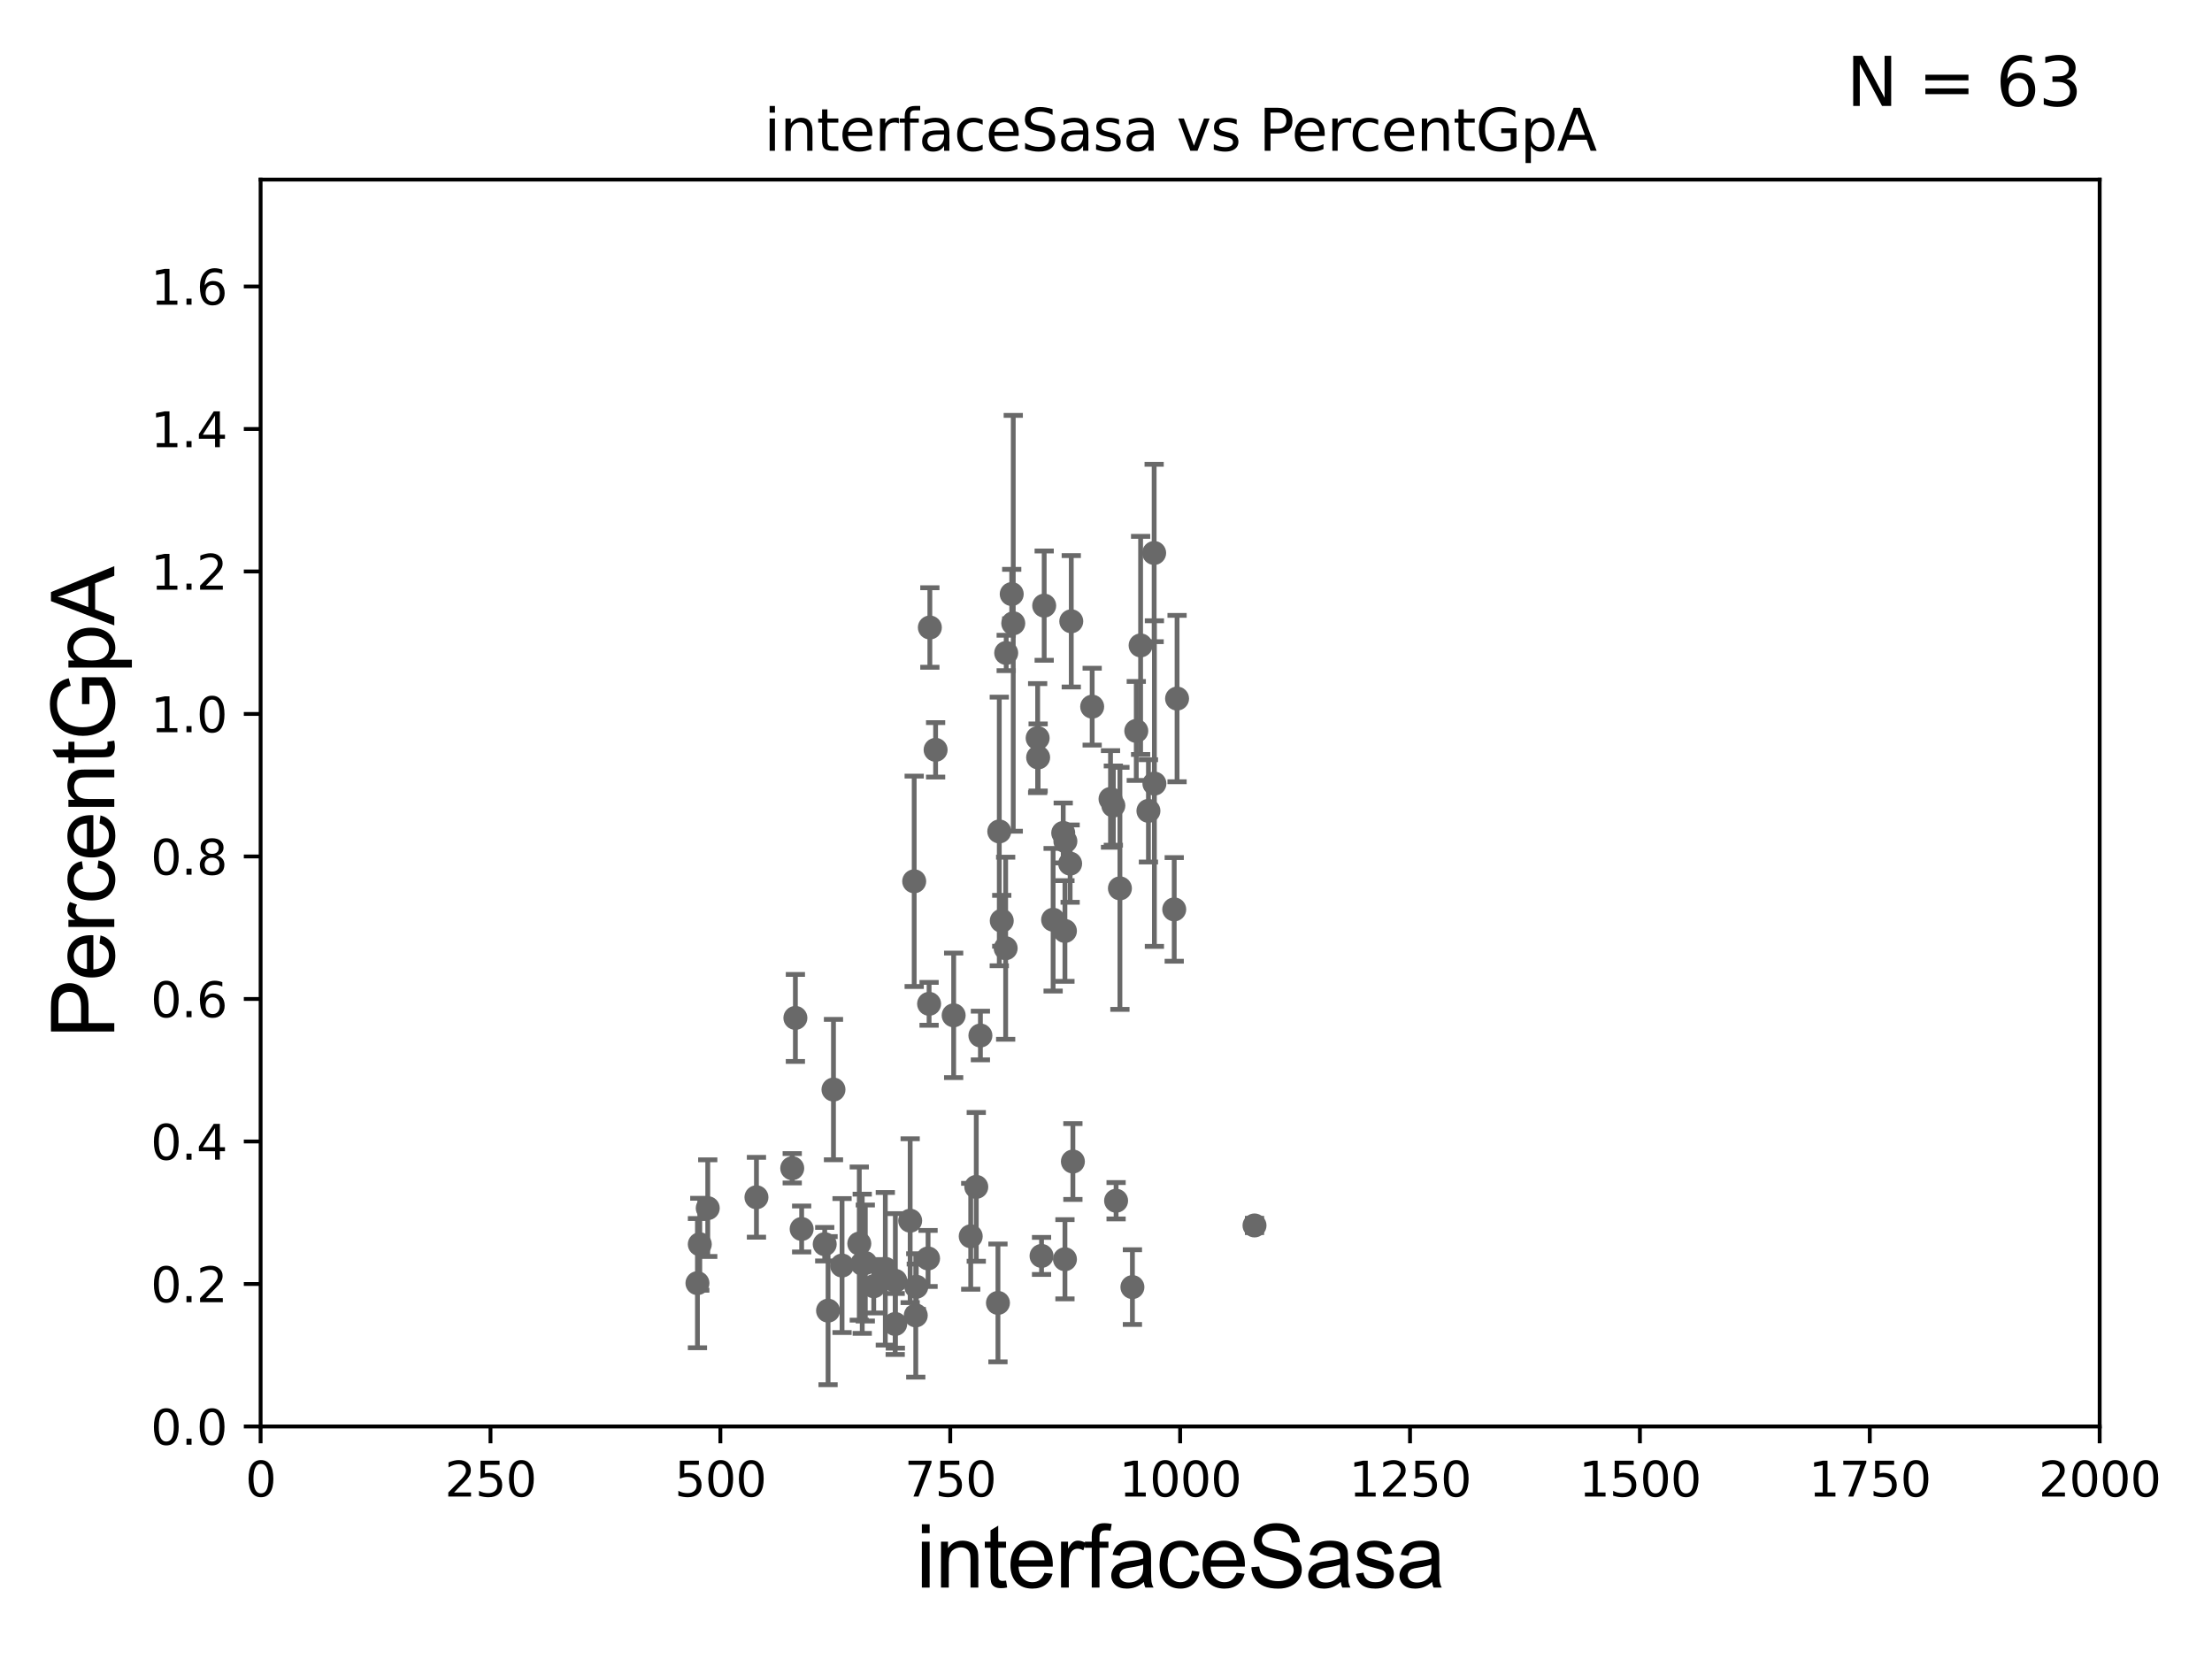 <?xml version="1.0" encoding="utf-8" standalone="no"?>
<!DOCTYPE svg PUBLIC "-//W3C//DTD SVG 1.1//EN"
  "http://www.w3.org/Graphics/SVG/1.1/DTD/svg11.dtd">
<svg xmlns:xlink="http://www.w3.org/1999/xlink" width="460.8pt" height="345.6pt" viewBox="0 0 460.8 345.6" xmlns="http://www.w3.org/2000/svg" version="1.1">
 <defs>
  <style type="text/css">*{stroke-linejoin: round; stroke-linecap: butt}</style>
 </defs>
 <g id="figure_1">
  <g id="patch_1">
   <path d="M 0 345.6 
L 460.8 345.6 
L 460.8 0 
L 0 0 
z
" style="fill: #ffffff"/>
  </g>
  <g id="axes_1">
   <g id="patch_2">
    <path d="M 54.29 297.16 
L 437.4 297.16 
L 437.4 37.411 
L 54.29 37.411 
z
" style="fill: #ffffff"/>
   </g>
   <g id="PathCollection_1">
    <defs>
     <path id="m99f76915d3" d="M 0 1.118 
C 0.297 1.118 0.581 1 0.791 0.791 
C 1 0.581 1.118 0.297 1.118 0 
C 1.118 -0.297 1 -0.581 0.791 -0.791 
C 0.581 -1 0.297 -1.118 0 -1.118 
C -0.297 -1.118 -0.581 -1 -0.791 -0.791 
C -1 -0.581 -1.118 -0.297 -1.118 0 
C -1.118 0.297 -1 0.581 -0.791 0.791 
C -0.581 1 -0.297 1.118 0 1.118 
z
" style="stroke: #696969"/>
    </defs>
    <g clip-path="url(#p0efeef71cd)">
     <use xlink:href="#m99f76915d3" x="240.483" y="163.235" style="fill: #696969; stroke: #696969"/>
     <use xlink:href="#m99f76915d3" x="221.849" y="262.321" style="fill: #696969; stroke: #696969"/>
     <use xlink:href="#m99f76915d3" x="173.629" y="226.974" style="fill: #696969; stroke: #696969"/>
     <use xlink:href="#m99f76915d3" x="232.503" y="250.135" style="fill: #696969; stroke: #696969"/>
     <use xlink:href="#m99f76915d3" x="235.903" y="268.127" style="fill: #696969; stroke: #696969"/>
     <use xlink:href="#m99f76915d3" x="145.78" y="259.199" style="fill: #696969; stroke: #696969"/>
     <use xlink:href="#m99f76915d3" x="165.695" y="212.051" style="fill: #696969; stroke: #696969"/>
     <use xlink:href="#m99f76915d3" x="207.892" y="271.421" style="fill: #696969; stroke: #696969"/>
     <use xlink:href="#m99f76915d3" x="193.332" y="262.158" style="fill: #696969; stroke: #696969"/>
     <use xlink:href="#m99f76915d3" x="171.805" y="259.187" style="fill: #696969; stroke: #696969"/>
     <use xlink:href="#m99f76915d3" x="216.261" y="157.789" style="fill: #696969; stroke: #696969"/>
     <use xlink:href="#m99f76915d3" x="190.771" y="274.025" style="fill: #696969; stroke: #696969"/>
     <use xlink:href="#m99f76915d3" x="190.882" y="268.053" style="fill: #696969; stroke: #696969"/>
     <use xlink:href="#m99f76915d3" x="193.547" y="209.115" style="fill: #696969; stroke: #696969"/>
     <use xlink:href="#m99f76915d3" x="219.384" y="191.598" style="fill: #696969; stroke: #696969"/>
     <use xlink:href="#m99f76915d3" x="182.017" y="267.951" style="fill: #696969; stroke: #696969"/>
     <use xlink:href="#m99f76915d3" x="202.218" y="257.542" style="fill: #696969; stroke: #696969"/>
     <use xlink:href="#m99f76915d3" x="216.972" y="261.63" style="fill: #696969; stroke: #696969"/>
     <use xlink:href="#m99f76915d3" x="186.486" y="275.812" style="fill: #696969; stroke: #696969"/>
     <use xlink:href="#m99f76915d3" x="179.006" y="259.058" style="fill: #696969; stroke: #696969"/>
     <use xlink:href="#m99f76915d3" x="189.604" y="254.293" style="fill: #696969; stroke: #696969"/>
     <use xlink:href="#m99f76915d3" x="165.036" y="243.366" style="fill: #696969; stroke: #696969"/>
     <use xlink:href="#m99f76915d3" x="186.52" y="266.829" style="fill: #696969; stroke: #696969"/>
     <use xlink:href="#m99f76915d3" x="157.582" y="249.414" style="fill: #696969; stroke: #696969"/>
     <use xlink:href="#m99f76915d3" x="166.999" y="256.02" style="fill: #696969; stroke: #696969"/>
     <use xlink:href="#m99f76915d3" x="180.258" y="263.108" style="fill: #696969; stroke: #696969"/>
     <use xlink:href="#m99f76915d3" x="184.429" y="264.317" style="fill: #696969; stroke: #696969"/>
     <use xlink:href="#m99f76915d3" x="172.501" y="273.033" style="fill: #696969; stroke: #696969"/>
     <use xlink:href="#m99f76915d3" x="179.619" y="263.261" style="fill: #696969; stroke: #696969"/>
     <use xlink:href="#m99f76915d3" x="231.342" y="166.435" style="fill: #696969; stroke: #696969"/>
     <use xlink:href="#m99f76915d3" x="145.292" y="267.303" style="fill: #696969; stroke: #696969"/>
     <use xlink:href="#m99f76915d3" x="223.504" y="241.967" style="fill: #696969; stroke: #696969"/>
     <use xlink:href="#m99f76915d3" x="193.706" y="130.72" style="fill: #696969; stroke: #696969"/>
     <use xlink:href="#m99f76915d3" x="245.205" y="145.526" style="fill: #696969; stroke: #696969"/>
     <use xlink:href="#m99f76915d3" x="240.43" y="115.196" style="fill: #696969; stroke: #696969"/>
     <use xlink:href="#m99f76915d3" x="236.708" y="152.266" style="fill: #696969; stroke: #696969"/>
     <use xlink:href="#m99f76915d3" x="244.613" y="189.444" style="fill: #696969; stroke: #696969"/>
     <use xlink:href="#m99f76915d3" x="221.489" y="173.521" style="fill: #696969; stroke: #696969"/>
     <use xlink:href="#m99f76915d3" x="198.665" y="211.513" style="fill: #696969; stroke: #696969"/>
     <use xlink:href="#m99f76915d3" x="233.3" y="185.062" style="fill: #696969; stroke: #696969"/>
     <use xlink:href="#m99f76915d3" x="227.519" y="147.21" style="fill: #696969; stroke: #696969"/>
     <use xlink:href="#m99f76915d3" x="208.168" y="173.206" style="fill: #696969; stroke: #696969"/>
     <use xlink:href="#m99f76915d3" x="204.237" y="215.715" style="fill: #696969; stroke: #696969"/>
     <use xlink:href="#m99f76915d3" x="237.61" y="134.451" style="fill: #696969; stroke: #696969"/>
     <use xlink:href="#m99f76915d3" x="216.162" y="153.76" style="fill: #696969; stroke: #696969"/>
     <use xlink:href="#m99f76915d3" x="223.165" y="129.427" style="fill: #696969; stroke: #696969"/>
     <use xlink:href="#m99f76915d3" x="221.845" y="193.938" style="fill: #696969; stroke: #696969"/>
     <use xlink:href="#m99f76915d3" x="221.939" y="175.238" style="fill: #696969; stroke: #696969"/>
     <use xlink:href="#m99f76915d3" x="231.93" y="167.814" style="fill: #696969; stroke: #696969"/>
     <use xlink:href="#m99f76915d3" x="239.24" y="168.917" style="fill: #696969; stroke: #696969"/>
     <use xlink:href="#m99f76915d3" x="194.905" y="156.205" style="fill: #696969; stroke: #696969"/>
     <use xlink:href="#m99f76915d3" x="217.524" y="126.165" style="fill: #696969; stroke: #696969"/>
     <use xlink:href="#m99f76915d3" x="211.08" y="129.845" style="fill: #696969; stroke: #696969"/>
     <use xlink:href="#m99f76915d3" x="209.61" y="136.023" style="fill: #696969; stroke: #696969"/>
     <use xlink:href="#m99f76915d3" x="209.497" y="197.533" style="fill: #696969; stroke: #696969"/>
     <use xlink:href="#m99f76915d3" x="261.338" y="255.285" style="fill: #696969; stroke: #696969"/>
     <use xlink:href="#m99f76915d3" x="208.683" y="191.818" style="fill: #696969; stroke: #696969"/>
     <use xlink:href="#m99f76915d3" x="203.375" y="247.249" style="fill: #696969; stroke: #696969"/>
     <use xlink:href="#m99f76915d3" x="222.929" y="179.908" style="fill: #696969; stroke: #696969"/>
     <use xlink:href="#m99f76915d3" x="190.443" y="183.593" style="fill: #696969; stroke: #696969"/>
     <use xlink:href="#m99f76915d3" x="175.416" y="263.636" style="fill: #696969; stroke: #696969"/>
     <use xlink:href="#m99f76915d3" x="210.76" y="123.755" style="fill: #696969; stroke: #696969"/>
     <use xlink:href="#m99f76915d3" x="147.437" y="251.681" style="fill: #696969; stroke: #696969"/>
    </g>
   </g>
   <g id="matplotlib.axis_1">
    <g id="xtick_1">
     <g id="line2d_1">
      <defs>
       <path id="m3a88d3618c" d="M 0 0 
L 0 3.5 
" style="stroke: #000000; stroke-width: 0.8"/>
      </defs>
      <g>
       <use xlink:href="#m3a88d3618c" x="54.29" y="297.16" style="stroke: #000000; stroke-width: 0.8"/>
      </g>
     </g>
     <g id="text_1">
      <!-- 0 -->
      <g transform="translate(51.109 311.758)scale(0.1 -0.1)">
       <defs>
        <path id="DejaVuSans-30" d="M 2034 4250 
Q 1547 4250 1301 3770 
Q 1056 3291 1056 2328 
Q 1056 1369 1301 889 
Q 1547 409 2034 409 
Q 2525 409 2770 889 
Q 3016 1369 3016 2328 
Q 3016 3291 2770 3770 
Q 2525 4250 2034 4250 
z
M 2034 4750 
Q 2819 4750 3233 4129 
Q 3647 3509 3647 2328 
Q 3647 1150 3233 529 
Q 2819 -91 2034 -91 
Q 1250 -91 836 529 
Q 422 1150 422 2328 
Q 422 3509 836 4129 
Q 1250 4750 2034 4750 
z
" transform="scale(0.016)"/>
       </defs>
       <use xlink:href="#DejaVuSans-30"/>
      </g>
     </g>
    </g>
    <g id="xtick_2">
     <g id="line2d_2">
      <g>
       <use xlink:href="#m3a88d3618c" x="102.179" y="297.16" style="stroke: #000000; stroke-width: 0.8"/>
      </g>
     </g>
     <g id="text_2">
      <!-- 250 -->
      <g transform="translate(92.635 311.758)scale(0.1 -0.1)">
       <defs>
        <path id="DejaVuSans-32" d="M 1228 531 
L 3431 531 
L 3431 0 
L 469 0 
L 469 531 
Q 828 903 1448 1529 
Q 2069 2156 2228 2338 
Q 2531 2678 2651 2914 
Q 2772 3150 2772 3378 
Q 2772 3750 2511 3984 
Q 2250 4219 1831 4219 
Q 1534 4219 1204 4116 
Q 875 4013 500 3803 
L 500 4441 
Q 881 4594 1212 4672 
Q 1544 4750 1819 4750 
Q 2544 4750 2975 4387 
Q 3406 4025 3406 3419 
Q 3406 3131 3298 2873 
Q 3191 2616 2906 2266 
Q 2828 2175 2409 1742 
Q 1991 1309 1228 531 
z
" transform="scale(0.016)"/>
        <path id="DejaVuSans-35" d="M 691 4666 
L 3169 4666 
L 3169 4134 
L 1269 4134 
L 1269 2991 
Q 1406 3038 1543 3061 
Q 1681 3084 1819 3084 
Q 2600 3084 3056 2656 
Q 3513 2228 3513 1497 
Q 3513 744 3044 326 
Q 2575 -91 1722 -91 
Q 1428 -91 1123 -41 
Q 819 9 494 109 
L 494 744 
Q 775 591 1075 516 
Q 1375 441 1709 441 
Q 2250 441 2565 725 
Q 2881 1009 2881 1497 
Q 2881 1984 2565 2268 
Q 2250 2553 1709 2553 
Q 1456 2553 1204 2497 
Q 953 2441 691 2322 
L 691 4666 
z
" transform="scale(0.016)"/>
       </defs>
       <use xlink:href="#DejaVuSans-32"/>
       <use xlink:href="#DejaVuSans-35" x="63.623"/>
       <use xlink:href="#DejaVuSans-30" x="127.246"/>
      </g>
     </g>
    </g>
    <g id="xtick_3">
     <g id="line2d_3">
      <g>
       <use xlink:href="#m3a88d3618c" x="150.067" y="297.16" style="stroke: #000000; stroke-width: 0.8"/>
      </g>
     </g>
     <g id="text_3">
      <!-- 500 -->
      <g transform="translate(140.524 311.758)scale(0.1 -0.1)">
       <use xlink:href="#DejaVuSans-35"/>
       <use xlink:href="#DejaVuSans-30" x="63.623"/>
       <use xlink:href="#DejaVuSans-30" x="127.246"/>
      </g>
     </g>
    </g>
    <g id="xtick_4">
     <g id="line2d_4">
      <g>
       <use xlink:href="#m3a88d3618c" x="197.956" y="297.16" style="stroke: #000000; stroke-width: 0.8"/>
      </g>
     </g>
     <g id="text_4">
      <!-- 750 -->
      <g transform="translate(188.412 311.758)scale(0.1 -0.1)">
       <defs>
        <path id="DejaVuSans-37" d="M 525 4666 
L 3525 4666 
L 3525 4397 
L 1831 0 
L 1172 0 
L 2766 4134 
L 525 4134 
L 525 4666 
z
" transform="scale(0.016)"/>
       </defs>
       <use xlink:href="#DejaVuSans-37"/>
       <use xlink:href="#DejaVuSans-35" x="63.623"/>
       <use xlink:href="#DejaVuSans-30" x="127.246"/>
      </g>
     </g>
    </g>
    <g id="xtick_5">
     <g id="line2d_5">
      <g>
       <use xlink:href="#m3a88d3618c" x="245.845" y="297.16" style="stroke: #000000; stroke-width: 0.8"/>
      </g>
     </g>
     <g id="text_5">
      <!-- 1000 -->
      <g transform="translate(233.12 311.758)scale(0.1 -0.1)">
       <defs>
        <path id="DejaVuSans-31" d="M 794 531 
L 1825 531 
L 1825 4091 
L 703 3866 
L 703 4441 
L 1819 4666 
L 2450 4666 
L 2450 531 
L 3481 531 
L 3481 0 
L 794 0 
L 794 531 
z
" transform="scale(0.016)"/>
       </defs>
       <use xlink:href="#DejaVuSans-31"/>
       <use xlink:href="#DejaVuSans-30" x="63.623"/>
       <use xlink:href="#DejaVuSans-30" x="127.246"/>
       <use xlink:href="#DejaVuSans-30" x="190.869"/>
      </g>
     </g>
    </g>
    <g id="xtick_6">
     <g id="line2d_6">
      <g>
       <use xlink:href="#m3a88d3618c" x="293.734" y="297.16" style="stroke: #000000; stroke-width: 0.8"/>
      </g>
     </g>
     <g id="text_6">
      <!-- 1250 -->
      <g transform="translate(281.009 311.758)scale(0.1 -0.1)">
       <use xlink:href="#DejaVuSans-31"/>
       <use xlink:href="#DejaVuSans-32" x="63.623"/>
       <use xlink:href="#DejaVuSans-35" x="127.246"/>
       <use xlink:href="#DejaVuSans-30" x="190.869"/>
      </g>
     </g>
    </g>
    <g id="xtick_7">
     <g id="line2d_7">
      <g>
       <use xlink:href="#m3a88d3618c" x="341.623" y="297.16" style="stroke: #000000; stroke-width: 0.8"/>
      </g>
     </g>
     <g id="text_7">
      <!-- 1500 -->
      <g transform="translate(328.897 311.758)scale(0.1 -0.1)">
       <use xlink:href="#DejaVuSans-31"/>
       <use xlink:href="#DejaVuSans-35" x="63.623"/>
       <use xlink:href="#DejaVuSans-30" x="127.246"/>
       <use xlink:href="#DejaVuSans-30" x="190.869"/>
      </g>
     </g>
    </g>
    <g id="xtick_8">
     <g id="line2d_8">
      <g>
       <use xlink:href="#m3a88d3618c" x="389.511" y="297.16" style="stroke: #000000; stroke-width: 0.8"/>
      </g>
     </g>
     <g id="text_8">
      <!-- 1750 -->
      <g transform="translate(376.786 311.758)scale(0.1 -0.1)">
       <use xlink:href="#DejaVuSans-31"/>
       <use xlink:href="#DejaVuSans-37" x="63.623"/>
       <use xlink:href="#DejaVuSans-35" x="127.246"/>
       <use xlink:href="#DejaVuSans-30" x="190.869"/>
      </g>
     </g>
    </g>
    <g id="xtick_9">
     <g id="line2d_9">
      <g>
       <use xlink:href="#m3a88d3618c" x="437.4" y="297.16" style="stroke: #000000; stroke-width: 0.8"/>
      </g>
     </g>
     <g id="text_9">
      <!-- 2000 -->
      <g transform="translate(424.675 311.758)scale(0.1 -0.1)">
       <use xlink:href="#DejaVuSans-32"/>
       <use xlink:href="#DejaVuSans-30" x="63.623"/>
       <use xlink:href="#DejaVuSans-30" x="127.246"/>
       <use xlink:href="#DejaVuSans-30" x="190.869"/>
      </g>
     </g>
    </g>
    <g id="text_10">
     <!-- interfaceSasa -->
     <g transform="translate(190.816 330.722)scale(0.18 -0.18)">
      <defs>
       <path id="ArialMT-69" d="M 425 3934 
L 425 4581 
L 988 4581 
L 988 3934 
L 425 3934 
z
M 425 0 
L 425 3319 
L 988 3319 
L 988 0 
L 425 0 
z
" transform="scale(0.016)"/>
       <path id="ArialMT-6e" d="M 422 0 
L 422 3319 
L 928 3319 
L 928 2847 
Q 1294 3394 1984 3394 
Q 2284 3394 2536 3286 
Q 2788 3178 2913 3003 
Q 3038 2828 3088 2588 
Q 3119 2431 3119 2041 
L 3119 0 
L 2556 0 
L 2556 2019 
Q 2556 2363 2490 2533 
Q 2425 2703 2258 2804 
Q 2091 2906 1866 2906 
Q 1506 2906 1245 2678 
Q 984 2450 984 1813 
L 984 0 
L 422 0 
z
" transform="scale(0.016)"/>
       <path id="ArialMT-74" d="M 1650 503 
L 1731 6 
Q 1494 -44 1306 -44 
Q 1000 -44 831 53 
Q 663 150 594 308 
Q 525 466 525 972 
L 525 2881 
L 113 2881 
L 113 3319 
L 525 3319 
L 525 4141 
L 1084 4478 
L 1084 3319 
L 1650 3319 
L 1650 2881 
L 1084 2881 
L 1084 941 
Q 1084 700 1114 631 
Q 1144 563 1211 522 
Q 1278 481 1403 481 
Q 1497 481 1650 503 
z
" transform="scale(0.016)"/>
       <path id="ArialMT-65" d="M 2694 1069 
L 3275 997 
Q 3138 488 2766 206 
Q 2394 -75 1816 -75 
Q 1088 -75 661 373 
Q 234 822 234 1631 
Q 234 2469 665 2931 
Q 1097 3394 1784 3394 
Q 2450 3394 2872 2941 
Q 3294 2488 3294 1666 
Q 3294 1616 3291 1516 
L 816 1516 
Q 847 969 1125 678 
Q 1403 388 1819 388 
Q 2128 388 2347 550 
Q 2566 713 2694 1069 
z
M 847 1978 
L 2700 1978 
Q 2663 2397 2488 2606 
Q 2219 2931 1791 2931 
Q 1403 2931 1139 2672 
Q 875 2413 847 1978 
z
" transform="scale(0.016)"/>
       <path id="ArialMT-72" d="M 416 0 
L 416 3319 
L 922 3319 
L 922 2816 
Q 1116 3169 1280 3281 
Q 1444 3394 1641 3394 
Q 1925 3394 2219 3213 
L 2025 2691 
Q 1819 2813 1613 2813 
Q 1428 2813 1281 2702 
Q 1134 2591 1072 2394 
Q 978 2094 978 1738 
L 978 0 
L 416 0 
z
" transform="scale(0.016)"/>
       <path id="ArialMT-66" d="M 556 0 
L 556 2881 
L 59 2881 
L 59 3319 
L 556 3319 
L 556 3672 
Q 556 4006 616 4169 
Q 697 4388 901 4523 
Q 1106 4659 1475 4659 
Q 1713 4659 2000 4603 
L 1916 4113 
Q 1741 4144 1584 4144 
Q 1328 4144 1222 4034 
Q 1116 3925 1116 3625 
L 1116 3319 
L 1763 3319 
L 1763 2881 
L 1116 2881 
L 1116 0 
L 556 0 
z
" transform="scale(0.016)"/>
       <path id="ArialMT-61" d="M 2588 409 
Q 2275 144 1986 34 
Q 1697 -75 1366 -75 
Q 819 -75 525 192 
Q 231 459 231 875 
Q 231 1119 342 1320 
Q 453 1522 633 1644 
Q 813 1766 1038 1828 
Q 1203 1872 1538 1913 
Q 2219 1994 2541 2106 
Q 2544 2222 2544 2253 
Q 2544 2597 2384 2738 
Q 2169 2928 1744 2928 
Q 1347 2928 1158 2789 
Q 969 2650 878 2297 
L 328 2372 
Q 403 2725 575 2942 
Q 747 3159 1072 3276 
Q 1397 3394 1825 3394 
Q 2250 3394 2515 3294 
Q 2781 3194 2906 3042 
Q 3031 2891 3081 2659 
Q 3109 2516 3109 2141 
L 3109 1391 
Q 3109 606 3145 398 
Q 3181 191 3288 0 
L 2700 0 
Q 2613 175 2588 409 
z
M 2541 1666 
Q 2234 1541 1622 1453 
Q 1275 1403 1131 1340 
Q 988 1278 909 1158 
Q 831 1038 831 891 
Q 831 666 1001 516 
Q 1172 366 1500 366 
Q 1825 366 2078 508 
Q 2331 650 2450 897 
Q 2541 1088 2541 1459 
L 2541 1666 
z
" transform="scale(0.016)"/>
       <path id="ArialMT-63" d="M 2588 1216 
L 3141 1144 
Q 3050 572 2676 248 
Q 2303 -75 1759 -75 
Q 1078 -75 664 370 
Q 250 816 250 1647 
Q 250 2184 428 2587 
Q 606 2991 970 3192 
Q 1334 3394 1763 3394 
Q 2303 3394 2647 3120 
Q 2991 2847 3088 2344 
L 2541 2259 
Q 2463 2594 2264 2762 
Q 2066 2931 1784 2931 
Q 1359 2931 1093 2626 
Q 828 2322 828 1663 
Q 828 994 1084 691 
Q 1341 388 1753 388 
Q 2084 388 2306 591 
Q 2528 794 2588 1216 
z
" transform="scale(0.016)"/>
       <path id="ArialMT-53" d="M 288 1472 
L 859 1522 
Q 900 1178 1048 958 
Q 1197 738 1509 602 
Q 1822 466 2213 466 
Q 2559 466 2825 569 
Q 3091 672 3220 851 
Q 3350 1031 3350 1244 
Q 3350 1459 3225 1620 
Q 3100 1781 2813 1891 
Q 2628 1963 1997 2114 
Q 1366 2266 1113 2400 
Q 784 2572 623 2826 
Q 463 3081 463 3397 
Q 463 3744 659 4045 
Q 856 4347 1234 4503 
Q 1613 4659 2075 4659 
Q 2584 4659 2973 4495 
Q 3363 4331 3572 4012 
Q 3781 3694 3797 3291 
L 3216 3247 
Q 3169 3681 2898 3903 
Q 2628 4125 2100 4125 
Q 1550 4125 1298 3923 
Q 1047 3722 1047 3438 
Q 1047 3191 1225 3031 
Q 1400 2872 2139 2705 
Q 2878 2538 3153 2413 
Q 3553 2228 3743 1945 
Q 3934 1663 3934 1294 
Q 3934 928 3725 604 
Q 3516 281 3123 101 
Q 2731 -78 2241 -78 
Q 1619 -78 1198 103 
Q 778 284 539 648 
Q 300 1013 288 1472 
z
" transform="scale(0.016)"/>
       <path id="ArialMT-73" d="M 197 991 
L 753 1078 
Q 800 744 1014 566 
Q 1228 388 1613 388 
Q 2000 388 2187 545 
Q 2375 703 2375 916 
Q 2375 1106 2209 1216 
Q 2094 1291 1634 1406 
Q 1016 1563 777 1677 
Q 538 1791 414 1992 
Q 291 2194 291 2438 
Q 291 2659 392 2848 
Q 494 3038 669 3163 
Q 800 3259 1026 3326 
Q 1253 3394 1513 3394 
Q 1903 3394 2198 3281 
Q 2494 3169 2634 2976 
Q 2775 2784 2828 2463 
L 2278 2388 
Q 2241 2644 2061 2787 
Q 1881 2931 1553 2931 
Q 1166 2931 1000 2803 
Q 834 2675 834 2503 
Q 834 2394 903 2306 
Q 972 2216 1119 2156 
Q 1203 2125 1616 2013 
Q 2213 1853 2448 1751 
Q 2684 1650 2818 1456 
Q 2953 1263 2953 975 
Q 2953 694 2789 445 
Q 2625 197 2315 61 
Q 2006 -75 1616 -75 
Q 969 -75 630 194 
Q 291 463 197 991 
z
" transform="scale(0.016)"/>
      </defs>
      <use xlink:href="#ArialMT-69"/>
      <use xlink:href="#ArialMT-6e" x="22.217"/>
      <use xlink:href="#ArialMT-74" x="77.832"/>
      <use xlink:href="#ArialMT-65" x="105.615"/>
      <use xlink:href="#ArialMT-72" x="161.23"/>
      <use xlink:href="#ArialMT-66" x="194.531"/>
      <use xlink:href="#ArialMT-61" x="222.314"/>
      <use xlink:href="#ArialMT-63" x="277.93"/>
      <use xlink:href="#ArialMT-65" x="327.93"/>
      <use xlink:href="#ArialMT-53" x="383.545"/>
      <use xlink:href="#ArialMT-61" x="450.244"/>
      <use xlink:href="#ArialMT-73" x="505.859"/>
      <use xlink:href="#ArialMT-61" x="555.859"/>
     </g>
    </g>
   </g>
   <g id="matplotlib.axis_2">
    <g id="ytick_1">
     <g id="line2d_10">
      <defs>
       <path id="m4420a6dc32" d="M 0 0 
L -3.5 0 
" style="stroke: #000000; stroke-width: 0.8"/>
      </defs>
      <g>
       <use xlink:href="#m4420a6dc32" x="54.29" y="297.16" style="stroke: #000000; stroke-width: 0.8"/>
      </g>
     </g>
     <g id="text_11">
      <!-- 0.0 -->
      <g transform="translate(31.387 300.959)scale(0.1 -0.1)">
       <defs>
        <path id="DejaVuSans-2e" d="M 684 794 
L 1344 794 
L 1344 0 
L 684 0 
L 684 794 
z
" transform="scale(0.016)"/>
       </defs>
       <use xlink:href="#DejaVuSans-30"/>
       <use xlink:href="#DejaVuSans-2e" x="63.623"/>
       <use xlink:href="#DejaVuSans-30" x="95.41"/>
      </g>
     </g>
    </g>
    <g id="ytick_2">
     <g id="line2d_11">
      <g>
       <use xlink:href="#m4420a6dc32" x="54.29" y="267.474" style="stroke: #000000; stroke-width: 0.8"/>
      </g>
     </g>
     <g id="text_12">
      <!-- 0.2 -->
      <g transform="translate(31.387 271.274)scale(0.1 -0.1)">
       <use xlink:href="#DejaVuSans-30"/>
       <use xlink:href="#DejaVuSans-2e" x="63.623"/>
       <use xlink:href="#DejaVuSans-32" x="95.41"/>
      </g>
     </g>
    </g>
    <g id="ytick_3">
     <g id="line2d_12">
      <g>
       <use xlink:href="#m4420a6dc32" x="54.29" y="237.789" style="stroke: #000000; stroke-width: 0.8"/>
      </g>
     </g>
     <g id="text_13">
      <!-- 0.4 -->
      <g transform="translate(31.387 241.588)scale(0.1 -0.1)">
       <defs>
        <path id="DejaVuSans-34" d="M 2419 4116 
L 825 1625 
L 2419 1625 
L 2419 4116 
z
M 2253 4666 
L 3047 4666 
L 3047 1625 
L 3713 1625 
L 3713 1100 
L 3047 1100 
L 3047 0 
L 2419 0 
L 2419 1100 
L 313 1100 
L 313 1709 
L 2253 4666 
z
" transform="scale(0.016)"/>
       </defs>
       <use xlink:href="#DejaVuSans-30"/>
       <use xlink:href="#DejaVuSans-2e" x="63.623"/>
       <use xlink:href="#DejaVuSans-34" x="95.41"/>
      </g>
     </g>
    </g>
    <g id="ytick_4">
     <g id="line2d_13">
      <g>
       <use xlink:href="#m4420a6dc32" x="54.29" y="208.103" style="stroke: #000000; stroke-width: 0.8"/>
      </g>
     </g>
     <g id="text_14">
      <!-- 0.6 -->
      <g transform="translate(31.387 211.902)scale(0.1 -0.1)">
       <defs>
        <path id="DejaVuSans-36" d="M 2113 2584 
Q 1688 2584 1439 2293 
Q 1191 2003 1191 1497 
Q 1191 994 1439 701 
Q 1688 409 2113 409 
Q 2538 409 2786 701 
Q 3034 994 3034 1497 
Q 3034 2003 2786 2293 
Q 2538 2584 2113 2584 
z
M 3366 4563 
L 3366 3988 
Q 3128 4100 2886 4159 
Q 2644 4219 2406 4219 
Q 1781 4219 1451 3797 
Q 1122 3375 1075 2522 
Q 1259 2794 1537 2939 
Q 1816 3084 2150 3084 
Q 2853 3084 3261 2657 
Q 3669 2231 3669 1497 
Q 3669 778 3244 343 
Q 2819 -91 2113 -91 
Q 1303 -91 875 529 
Q 447 1150 447 2328 
Q 447 3434 972 4092 
Q 1497 4750 2381 4750 
Q 2619 4750 2861 4703 
Q 3103 4656 3366 4563 
z
" transform="scale(0.016)"/>
       </defs>
       <use xlink:href="#DejaVuSans-30"/>
       <use xlink:href="#DejaVuSans-2e" x="63.623"/>
       <use xlink:href="#DejaVuSans-36" x="95.41"/>
      </g>
     </g>
    </g>
    <g id="ytick_5">
     <g id="line2d_14">
      <g>
       <use xlink:href="#m4420a6dc32" x="54.29" y="178.418" style="stroke: #000000; stroke-width: 0.8"/>
      </g>
     </g>
     <g id="text_15">
      <!-- 0.8 -->
      <g transform="translate(31.387 182.217)scale(0.1 -0.1)">
       <defs>
        <path id="DejaVuSans-38" d="M 2034 2216 
Q 1584 2216 1326 1975 
Q 1069 1734 1069 1313 
Q 1069 891 1326 650 
Q 1584 409 2034 409 
Q 2484 409 2743 651 
Q 3003 894 3003 1313 
Q 3003 1734 2745 1975 
Q 2488 2216 2034 2216 
z
M 1403 2484 
Q 997 2584 770 2862 
Q 544 3141 544 3541 
Q 544 4100 942 4425 
Q 1341 4750 2034 4750 
Q 2731 4750 3128 4425 
Q 3525 4100 3525 3541 
Q 3525 3141 3298 2862 
Q 3072 2584 2669 2484 
Q 3125 2378 3379 2068 
Q 3634 1759 3634 1313 
Q 3634 634 3220 271 
Q 2806 -91 2034 -91 
Q 1263 -91 848 271 
Q 434 634 434 1313 
Q 434 1759 690 2068 
Q 947 2378 1403 2484 
z
M 1172 3481 
Q 1172 3119 1398 2916 
Q 1625 2713 2034 2713 
Q 2441 2713 2670 2916 
Q 2900 3119 2900 3481 
Q 2900 3844 2670 4047 
Q 2441 4250 2034 4250 
Q 1625 4250 1398 4047 
Q 1172 3844 1172 3481 
z
" transform="scale(0.016)"/>
       </defs>
       <use xlink:href="#DejaVuSans-30"/>
       <use xlink:href="#DejaVuSans-2e" x="63.623"/>
       <use xlink:href="#DejaVuSans-38" x="95.41"/>
      </g>
     </g>
    </g>
    <g id="ytick_6">
     <g id="line2d_15">
      <g>
       <use xlink:href="#m4420a6dc32" x="54.29" y="148.732" style="stroke: #000000; stroke-width: 0.8"/>
      </g>
     </g>
     <g id="text_16">
      <!-- 1.0 -->
      <g transform="translate(31.387 152.531)scale(0.1 -0.1)">
       <use xlink:href="#DejaVuSans-31"/>
       <use xlink:href="#DejaVuSans-2e" x="63.623"/>
       <use xlink:href="#DejaVuSans-30" x="95.41"/>
      </g>
     </g>
    </g>
    <g id="ytick_7">
     <g id="line2d_16">
      <g>
       <use xlink:href="#m4420a6dc32" x="54.29" y="119.047" style="stroke: #000000; stroke-width: 0.8"/>
      </g>
     </g>
     <g id="text_17">
      <!-- 1.2 -->
      <g transform="translate(31.387 122.846)scale(0.1 -0.1)">
       <use xlink:href="#DejaVuSans-31"/>
       <use xlink:href="#DejaVuSans-2e" x="63.623"/>
       <use xlink:href="#DejaVuSans-32" x="95.41"/>
      </g>
     </g>
    </g>
    <g id="ytick_8">
     <g id="line2d_17">
      <g>
       <use xlink:href="#m4420a6dc32" x="54.29" y="89.361" style="stroke: #000000; stroke-width: 0.8"/>
      </g>
     </g>
     <g id="text_18">
      <!-- 1.4 -->
      <g transform="translate(31.387 93.16)scale(0.1 -0.1)">
       <use xlink:href="#DejaVuSans-31"/>
       <use xlink:href="#DejaVuSans-2e" x="63.623"/>
       <use xlink:href="#DejaVuSans-34" x="95.41"/>
      </g>
     </g>
    </g>
    <g id="ytick_9">
     <g id="line2d_18">
      <g>
       <use xlink:href="#m4420a6dc32" x="54.29" y="59.675" style="stroke: #000000; stroke-width: 0.8"/>
      </g>
     </g>
     <g id="text_19">
      <!-- 1.6 -->
      <g transform="translate(31.387 63.475)scale(0.1 -0.1)">
       <use xlink:href="#DejaVuSans-31"/>
       <use xlink:href="#DejaVuSans-2e" x="63.623"/>
       <use xlink:href="#DejaVuSans-36" x="95.41"/>
      </g>
     </g>
    </g>
    <g id="text_20">
     <!-- PercentGpA -->
     <g transform="translate(23.809 216.309)rotate(-90)scale(0.18 -0.18)">
      <defs>
       <path id="ArialMT-50" d="M 494 0 
L 494 4581 
L 2222 4581 
Q 2678 4581 2919 4538 
Q 3256 4481 3484 4323 
Q 3713 4166 3852 3881 
Q 3991 3597 3991 3256 
Q 3991 2672 3619 2267 
Q 3247 1863 2275 1863 
L 1100 1863 
L 1100 0 
L 494 0 
z
M 1100 2403 
L 2284 2403 
Q 2872 2403 3119 2622 
Q 3366 2841 3366 3238 
Q 3366 3525 3220 3729 
Q 3075 3934 2838 4000 
Q 2684 4041 2272 4041 
L 1100 4041 
L 1100 2403 
z
" transform="scale(0.016)"/>
       <path id="ArialMT-47" d="M 2638 1797 
L 2638 2334 
L 4578 2338 
L 4578 638 
Q 4131 281 3656 101 
Q 3181 -78 2681 -78 
Q 2006 -78 1454 211 
Q 903 500 622 1047 
Q 341 1594 341 2269 
Q 341 2938 620 3517 
Q 900 4097 1425 4378 
Q 1950 4659 2634 4659 
Q 3131 4659 3532 4498 
Q 3934 4338 4162 4050 
Q 4391 3763 4509 3300 
L 3963 3150 
Q 3859 3500 3706 3700 
Q 3553 3900 3268 4020 
Q 2984 4141 2638 4141 
Q 2222 4141 1919 4014 
Q 1616 3888 1430 3681 
Q 1244 3475 1141 3228 
Q 966 2803 966 2306 
Q 966 1694 1177 1281 
Q 1388 869 1791 669 
Q 2194 469 2647 469 
Q 3041 469 3416 620 
Q 3791 772 3984 944 
L 3984 1797 
L 2638 1797 
z
" transform="scale(0.016)"/>
       <path id="ArialMT-70" d="M 422 -1272 
L 422 3319 
L 934 3319 
L 934 2888 
Q 1116 3141 1344 3267 
Q 1572 3394 1897 3394 
Q 2322 3394 2647 3175 
Q 2972 2956 3137 2557 
Q 3303 2159 3303 1684 
Q 3303 1175 3120 767 
Q 2938 359 2589 142 
Q 2241 -75 1856 -75 
Q 1575 -75 1351 44 
Q 1128 163 984 344 
L 984 -1272 
L 422 -1272 
z
M 931 1641 
Q 931 1000 1190 694 
Q 1450 388 1819 388 
Q 2194 388 2461 705 
Q 2728 1022 2728 1688 
Q 2728 2322 2467 2637 
Q 2206 2953 1844 2953 
Q 1484 2953 1207 2617 
Q 931 2281 931 1641 
z
" transform="scale(0.016)"/>
       <path id="ArialMT-41" d="M -9 0 
L 1750 4581 
L 2403 4581 
L 4278 0 
L 3588 0 
L 3053 1388 
L 1138 1388 
L 634 0 
L -9 0 
z
M 1313 1881 
L 2866 1881 
L 2388 3150 
Q 2169 3728 2063 4100 
Q 1975 3659 1816 3225 
L 1313 1881 
z
" transform="scale(0.016)"/>
      </defs>
      <use xlink:href="#ArialMT-50"/>
      <use xlink:href="#ArialMT-65" x="66.699"/>
      <use xlink:href="#ArialMT-72" x="122.314"/>
      <use xlink:href="#ArialMT-63" x="155.615"/>
      <use xlink:href="#ArialMT-65" x="205.615"/>
      <use xlink:href="#ArialMT-6e" x="261.23"/>
      <use xlink:href="#ArialMT-74" x="316.846"/>
      <use xlink:href="#ArialMT-47" x="344.629"/>
      <use xlink:href="#ArialMT-70" x="422.412"/>
      <use xlink:href="#ArialMT-41" x="478.027"/>
     </g>
    </g>
   </g>
   <g id="LineCollection_1">
    <path d="M 240.483 197.15 
L 240.483 129.319 
" clip-path="url(#p0efeef71cd)" style="fill: none; stroke: #696969"/>
    <path d="M 221.849 270.572 
L 221.849 254.069 
" clip-path="url(#p0efeef71cd)" style="fill: none; stroke: #696969"/>
    <path d="M 173.629 241.598 
L 173.629 212.351 
" clip-path="url(#p0efeef71cd)" style="fill: none; stroke: #696969"/>
    <path d="M 232.503 253.922 
L 232.503 246.348 
" clip-path="url(#p0efeef71cd)" style="fill: none; stroke: #696969"/>
    <path d="M 235.903 275.908 
L 235.903 260.346 
" clip-path="url(#p0efeef71cd)" style="fill: none; stroke: #696969"/>
    <path d="M 145.78 268.774 
L 145.78 249.625 
" clip-path="url(#p0efeef71cd)" style="fill: none; stroke: #696969"/>
    <path d="M 165.695 221.113 
L 165.695 202.988 
" clip-path="url(#p0efeef71cd)" style="fill: none; stroke: #696969"/>
    <path d="M 207.892 283.697 
L 207.892 259.146 
" clip-path="url(#p0efeef71cd)" style="fill: none; stroke: #696969"/>
    <path d="M 193.332 267.999 
L 193.332 256.318 
" clip-path="url(#p0efeef71cd)" style="fill: none; stroke: #696969"/>
    <path d="M 171.805 262.68 
L 171.805 255.694 
" clip-path="url(#p0efeef71cd)" style="fill: none; stroke: #696969"/>
    <path d="M 216.261 164.774 
L 216.261 150.805 
" clip-path="url(#p0efeef71cd)" style="fill: none; stroke: #696969"/>
    <path d="M 190.771 286.88 
L 190.771 261.171 
" clip-path="url(#p0efeef71cd)" style="fill: none; stroke: #696969"/>
    <path d="M 190.882 272.778 
L 190.882 263.328 
" clip-path="url(#p0efeef71cd)" style="fill: none; stroke: #696969"/>
    <path d="M 193.547 213.579 
L 193.547 204.65 
" clip-path="url(#p0efeef71cd)" style="fill: none; stroke: #696969"/>
    <path d="M 219.384 206.45 
L 219.384 176.746 
" clip-path="url(#p0efeef71cd)" style="fill: none; stroke: #696969"/>
    <path d="M 182.017 273.513 
L 182.017 262.389 
" clip-path="url(#p0efeef71cd)" style="fill: none; stroke: #696969"/>
    <path d="M 202.218 268.568 
L 202.218 246.516 
" clip-path="url(#p0efeef71cd)" style="fill: none; stroke: #696969"/>
    <path d="M 216.972 265.489 
L 216.972 257.771 
" clip-path="url(#p0efeef71cd)" style="fill: none; stroke: #696969"/>
    <path d="M 186.486 282.163 
L 186.486 269.461 
" clip-path="url(#p0efeef71cd)" style="fill: none; stroke: #696969"/>
    <path d="M 179.006 275.011 
L 179.006 243.105 
" clip-path="url(#p0efeef71cd)" style="fill: none; stroke: #696969"/>
    <path d="M 189.604 271.362 
L 189.604 237.224 
" clip-path="url(#p0efeef71cd)" style="fill: none; stroke: #696969"/>
    <path d="M 165.036 246.426 
L 165.036 240.307 
" clip-path="url(#p0efeef71cd)" style="fill: none; stroke: #696969"/>
    <path d="M 186.52 280.84 
L 186.52 252.817 
" clip-path="url(#p0efeef71cd)" style="fill: none; stroke: #696969"/>
    <path d="M 157.582 257.729 
L 157.582 241.098 
" clip-path="url(#p0efeef71cd)" style="fill: none; stroke: #696969"/>
    <path d="M 166.999 260.805 
L 166.999 251.235 
" clip-path="url(#p0efeef71cd)" style="fill: none; stroke: #696969"/>
    <path d="M 180.258 275.19 
L 180.258 251.025 
" clip-path="url(#p0efeef71cd)" style="fill: none; stroke: #696969"/>
    <path d="M 184.429 280.211 
L 184.429 248.423 
" clip-path="url(#p0efeef71cd)" style="fill: none; stroke: #696969"/>
    <path d="M 172.501 288.462 
L 172.501 257.604 
" clip-path="url(#p0efeef71cd)" style="fill: none; stroke: #696969"/>
    <path d="M 179.619 277.762 
L 179.619 248.761 
" clip-path="url(#p0efeef71cd)" style="fill: none; stroke: #696969"/>
    <path d="M 231.342 176.498 
L 231.342 156.372 
" clip-path="url(#p0efeef71cd)" style="fill: none; stroke: #696969"/>
    <path d="M 145.292 280.762 
L 145.292 253.844 
" clip-path="url(#p0efeef71cd)" style="fill: none; stroke: #696969"/>
    <path d="M 223.504 249.864 
L 223.504 234.07 
" clip-path="url(#p0efeef71cd)" style="fill: none; stroke: #696969"/>
    <path d="M 193.706 139.001 
L 193.706 122.439 
" clip-path="url(#p0efeef71cd)" style="fill: none; stroke: #696969"/>
    <path d="M 245.205 162.854 
L 245.205 128.198 
" clip-path="url(#p0efeef71cd)" style="fill: none; stroke: #696969"/>
    <path d="M 240.43 133.675 
L 240.43 96.717 
" clip-path="url(#p0efeef71cd)" style="fill: none; stroke: #696969"/>
    <path d="M 236.708 162.575 
L 236.708 141.957 
" clip-path="url(#p0efeef71cd)" style="fill: none; stroke: #696969"/>
    <path d="M 244.613 200.241 
L 244.613 178.647 
" clip-path="url(#p0efeef71cd)" style="fill: none; stroke: #696969"/>
    <path d="M 221.489 179.763 
L 221.489 167.279 
" clip-path="url(#p0efeef71cd)" style="fill: none; stroke: #696969"/>
    <path d="M 198.665 224.482 
L 198.665 198.543 
" clip-path="url(#p0efeef71cd)" style="fill: none; stroke: #696969"/>
    <path d="M 233.3 210.272 
L 233.3 159.852 
" clip-path="url(#p0efeef71cd)" style="fill: none; stroke: #696969"/>
    <path d="M 227.519 155.216 
L 227.519 139.204 
" clip-path="url(#p0efeef71cd)" style="fill: none; stroke: #696969"/>
    <path d="M 208.168 201.189 
L 208.168 145.223 
" clip-path="url(#p0efeef71cd)" style="fill: none; stroke: #696969"/>
    <path d="M 204.237 220.788 
L 204.237 210.643 
" clip-path="url(#p0efeef71cd)" style="fill: none; stroke: #696969"/>
    <path d="M 237.61 157.167 
L 237.61 111.736 
" clip-path="url(#p0efeef71cd)" style="fill: none; stroke: #696969"/>
    <path d="M 216.162 165.116 
L 216.162 142.405 
" clip-path="url(#p0efeef71cd)" style="fill: none; stroke: #696969"/>
    <path d="M 223.165 143.114 
L 223.165 115.739 
" clip-path="url(#p0efeef71cd)" style="fill: none; stroke: #696969"/>
    <path d="M 221.845 204.425 
L 221.845 183.452 
" clip-path="url(#p0efeef71cd)" style="fill: none; stroke: #696969"/>
    <path d="M 221.939 175.754 
L 221.939 174.721 
" clip-path="url(#p0efeef71cd)" style="fill: none; stroke: #696969"/>
    <path d="M 231.93 176.065 
L 231.93 159.563 
" clip-path="url(#p0efeef71cd)" style="fill: none; stroke: #696969"/>
    <path d="M 239.24 179.571 
L 239.24 158.263 
" clip-path="url(#p0efeef71cd)" style="fill: none; stroke: #696969"/>
    <path d="M 194.905 161.88 
L 194.905 150.531 
" clip-path="url(#p0efeef71cd)" style="fill: none; stroke: #696969"/>
    <path d="M 217.524 137.548 
L 217.524 114.781 
" clip-path="url(#p0efeef71cd)" style="fill: none; stroke: #696969"/>
    <path d="M 211.08 173.156 
L 211.08 86.534 
" clip-path="url(#p0efeef71cd)" style="fill: none; stroke: #696969"/>
    <path d="M 209.61 139.711 
L 209.61 132.335 
" clip-path="url(#p0efeef71cd)" style="fill: none; stroke: #696969"/>
    <path d="M 209.497 216.494 
L 209.497 178.571 
" clip-path="url(#p0efeef71cd)" style="fill: none; stroke: #696969"/>
    <path d="M 261.338 256.776 
L 261.338 253.794 
" clip-path="url(#p0efeef71cd)" style="fill: none; stroke: #696969"/>
    <path d="M 208.683 197.115 
L 208.683 186.521 
" clip-path="url(#p0efeef71cd)" style="fill: none; stroke: #696969"/>
    <path d="M 203.375 262.744 
L 203.375 231.753 
" clip-path="url(#p0efeef71cd)" style="fill: none; stroke: #696969"/>
    <path d="M 222.929 187.967 
L 222.929 171.85 
" clip-path="url(#p0efeef71cd)" style="fill: none; stroke: #696969"/>
    <path d="M 190.443 205.505 
L 190.443 161.681 
" clip-path="url(#p0efeef71cd)" style="fill: none; stroke: #696969"/>
    <path d="M 175.416 277.588 
L 175.416 249.684 
" clip-path="url(#p0efeef71cd)" style="fill: none; stroke: #696969"/>
    <path d="M 210.76 128.905 
L 210.76 118.605 
" clip-path="url(#p0efeef71cd)" style="fill: none; stroke: #696969"/>
    <path d="M 147.437 261.746 
L 147.437 241.617 
" clip-path="url(#p0efeef71cd)" style="fill: none; stroke: #696969"/>
   </g>
   <g id="line2d_19">
    <defs>
     <path id="m5bac65524d" d="M 2 0 
L -2 -0 
" style="stroke: #696969"/>
    </defs>
    <g clip-path="url(#p0efeef71cd)">
     <use xlink:href="#m5bac65524d" x="240.483" y="197.15" style="fill: #696969; stroke: #696969"/>
     <use xlink:href="#m5bac65524d" x="221.849" y="270.572" style="fill: #696969; stroke: #696969"/>
     <use xlink:href="#m5bac65524d" x="173.629" y="241.598" style="fill: #696969; stroke: #696969"/>
     <use xlink:href="#m5bac65524d" x="232.503" y="253.922" style="fill: #696969; stroke: #696969"/>
     <use xlink:href="#m5bac65524d" x="235.903" y="275.908" style="fill: #696969; stroke: #696969"/>
     <use xlink:href="#m5bac65524d" x="145.78" y="268.774" style="fill: #696969; stroke: #696969"/>
     <use xlink:href="#m5bac65524d" x="165.695" y="221.113" style="fill: #696969; stroke: #696969"/>
     <use xlink:href="#m5bac65524d" x="207.892" y="283.697" style="fill: #696969; stroke: #696969"/>
     <use xlink:href="#m5bac65524d" x="193.332" y="267.999" style="fill: #696969; stroke: #696969"/>
     <use xlink:href="#m5bac65524d" x="171.805" y="262.68" style="fill: #696969; stroke: #696969"/>
     <use xlink:href="#m5bac65524d" x="216.261" y="164.774" style="fill: #696969; stroke: #696969"/>
     <use xlink:href="#m5bac65524d" x="190.771" y="286.88" style="fill: #696969; stroke: #696969"/>
     <use xlink:href="#m5bac65524d" x="190.882" y="272.778" style="fill: #696969; stroke: #696969"/>
     <use xlink:href="#m5bac65524d" x="193.547" y="213.579" style="fill: #696969; stroke: #696969"/>
     <use xlink:href="#m5bac65524d" x="219.384" y="206.45" style="fill: #696969; stroke: #696969"/>
     <use xlink:href="#m5bac65524d" x="182.017" y="273.513" style="fill: #696969; stroke: #696969"/>
     <use xlink:href="#m5bac65524d" x="202.218" y="268.568" style="fill: #696969; stroke: #696969"/>
     <use xlink:href="#m5bac65524d" x="216.972" y="265.489" style="fill: #696969; stroke: #696969"/>
     <use xlink:href="#m5bac65524d" x="186.486" y="282.163" style="fill: #696969; stroke: #696969"/>
     <use xlink:href="#m5bac65524d" x="179.006" y="275.011" style="fill: #696969; stroke: #696969"/>
     <use xlink:href="#m5bac65524d" x="189.604" y="271.362" style="fill: #696969; stroke: #696969"/>
     <use xlink:href="#m5bac65524d" x="165.036" y="246.426" style="fill: #696969; stroke: #696969"/>
     <use xlink:href="#m5bac65524d" x="186.52" y="280.84" style="fill: #696969; stroke: #696969"/>
     <use xlink:href="#m5bac65524d" x="157.582" y="257.729" style="fill: #696969; stroke: #696969"/>
     <use xlink:href="#m5bac65524d" x="166.999" y="260.805" style="fill: #696969; stroke: #696969"/>
     <use xlink:href="#m5bac65524d" x="180.258" y="275.19" style="fill: #696969; stroke: #696969"/>
     <use xlink:href="#m5bac65524d" x="184.429" y="280.211" style="fill: #696969; stroke: #696969"/>
     <use xlink:href="#m5bac65524d" x="172.501" y="288.462" style="fill: #696969; stroke: #696969"/>
     <use xlink:href="#m5bac65524d" x="179.619" y="277.762" style="fill: #696969; stroke: #696969"/>
     <use xlink:href="#m5bac65524d" x="231.342" y="176.498" style="fill: #696969; stroke: #696969"/>
     <use xlink:href="#m5bac65524d" x="145.292" y="280.762" style="fill: #696969; stroke: #696969"/>
     <use xlink:href="#m5bac65524d" x="223.504" y="249.864" style="fill: #696969; stroke: #696969"/>
     <use xlink:href="#m5bac65524d" x="193.706" y="139.001" style="fill: #696969; stroke: #696969"/>
     <use xlink:href="#m5bac65524d" x="245.205" y="162.854" style="fill: #696969; stroke: #696969"/>
     <use xlink:href="#m5bac65524d" x="240.43" y="133.675" style="fill: #696969; stroke: #696969"/>
     <use xlink:href="#m5bac65524d" x="236.708" y="162.575" style="fill: #696969; stroke: #696969"/>
     <use xlink:href="#m5bac65524d" x="244.613" y="200.241" style="fill: #696969; stroke: #696969"/>
     <use xlink:href="#m5bac65524d" x="221.489" y="179.763" style="fill: #696969; stroke: #696969"/>
     <use xlink:href="#m5bac65524d" x="198.665" y="224.482" style="fill: #696969; stroke: #696969"/>
     <use xlink:href="#m5bac65524d" x="233.3" y="210.272" style="fill: #696969; stroke: #696969"/>
     <use xlink:href="#m5bac65524d" x="227.519" y="155.216" style="fill: #696969; stroke: #696969"/>
     <use xlink:href="#m5bac65524d" x="208.168" y="201.189" style="fill: #696969; stroke: #696969"/>
     <use xlink:href="#m5bac65524d" x="204.237" y="220.788" style="fill: #696969; stroke: #696969"/>
     <use xlink:href="#m5bac65524d" x="237.61" y="157.167" style="fill: #696969; stroke: #696969"/>
     <use xlink:href="#m5bac65524d" x="216.162" y="165.116" style="fill: #696969; stroke: #696969"/>
     <use xlink:href="#m5bac65524d" x="223.165" y="143.114" style="fill: #696969; stroke: #696969"/>
     <use xlink:href="#m5bac65524d" x="221.845" y="204.425" style="fill: #696969; stroke: #696969"/>
     <use xlink:href="#m5bac65524d" x="221.939" y="175.754" style="fill: #696969; stroke: #696969"/>
     <use xlink:href="#m5bac65524d" x="231.93" y="176.065" style="fill: #696969; stroke: #696969"/>
     <use xlink:href="#m5bac65524d" x="239.24" y="179.571" style="fill: #696969; stroke: #696969"/>
     <use xlink:href="#m5bac65524d" x="194.905" y="161.88" style="fill: #696969; stroke: #696969"/>
     <use xlink:href="#m5bac65524d" x="217.524" y="137.548" style="fill: #696969; stroke: #696969"/>
     <use xlink:href="#m5bac65524d" x="211.08" y="173.156" style="fill: #696969; stroke: #696969"/>
     <use xlink:href="#m5bac65524d" x="209.61" y="139.711" style="fill: #696969; stroke: #696969"/>
     <use xlink:href="#m5bac65524d" x="209.497" y="216.494" style="fill: #696969; stroke: #696969"/>
     <use xlink:href="#m5bac65524d" x="261.338" y="256.776" style="fill: #696969; stroke: #696969"/>
     <use xlink:href="#m5bac65524d" x="208.683" y="197.115" style="fill: #696969; stroke: #696969"/>
     <use xlink:href="#m5bac65524d" x="203.375" y="262.744" style="fill: #696969; stroke: #696969"/>
     <use xlink:href="#m5bac65524d" x="222.929" y="187.967" style="fill: #696969; stroke: #696969"/>
     <use xlink:href="#m5bac65524d" x="190.443" y="205.505" style="fill: #696969; stroke: #696969"/>
     <use xlink:href="#m5bac65524d" x="175.416" y="277.588" style="fill: #696969; stroke: #696969"/>
     <use xlink:href="#m5bac65524d" x="210.76" y="128.905" style="fill: #696969; stroke: #696969"/>
     <use xlink:href="#m5bac65524d" x="147.437" y="261.746" style="fill: #696969; stroke: #696969"/>
    </g>
   </g>
   <g id="line2d_20">
    <g clip-path="url(#p0efeef71cd)">
     <use xlink:href="#m5bac65524d" x="240.483" y="129.319" style="fill: #696969; stroke: #696969"/>
     <use xlink:href="#m5bac65524d" x="221.849" y="254.069" style="fill: #696969; stroke: #696969"/>
     <use xlink:href="#m5bac65524d" x="173.629" y="212.351" style="fill: #696969; stroke: #696969"/>
     <use xlink:href="#m5bac65524d" x="232.503" y="246.348" style="fill: #696969; stroke: #696969"/>
     <use xlink:href="#m5bac65524d" x="235.903" y="260.346" style="fill: #696969; stroke: #696969"/>
     <use xlink:href="#m5bac65524d" x="145.78" y="249.625" style="fill: #696969; stroke: #696969"/>
     <use xlink:href="#m5bac65524d" x="165.695" y="202.988" style="fill: #696969; stroke: #696969"/>
     <use xlink:href="#m5bac65524d" x="207.892" y="259.146" style="fill: #696969; stroke: #696969"/>
     <use xlink:href="#m5bac65524d" x="193.332" y="256.318" style="fill: #696969; stroke: #696969"/>
     <use xlink:href="#m5bac65524d" x="171.805" y="255.694" style="fill: #696969; stroke: #696969"/>
     <use xlink:href="#m5bac65524d" x="216.261" y="150.805" style="fill: #696969; stroke: #696969"/>
     <use xlink:href="#m5bac65524d" x="190.771" y="261.171" style="fill: #696969; stroke: #696969"/>
     <use xlink:href="#m5bac65524d" x="190.882" y="263.328" style="fill: #696969; stroke: #696969"/>
     <use xlink:href="#m5bac65524d" x="193.547" y="204.65" style="fill: #696969; stroke: #696969"/>
     <use xlink:href="#m5bac65524d" x="219.384" y="176.746" style="fill: #696969; stroke: #696969"/>
     <use xlink:href="#m5bac65524d" x="182.017" y="262.389" style="fill: #696969; stroke: #696969"/>
     <use xlink:href="#m5bac65524d" x="202.218" y="246.516" style="fill: #696969; stroke: #696969"/>
     <use xlink:href="#m5bac65524d" x="216.972" y="257.771" style="fill: #696969; stroke: #696969"/>
     <use xlink:href="#m5bac65524d" x="186.486" y="269.461" style="fill: #696969; stroke: #696969"/>
     <use xlink:href="#m5bac65524d" x="179.006" y="243.105" style="fill: #696969; stroke: #696969"/>
     <use xlink:href="#m5bac65524d" x="189.604" y="237.224" style="fill: #696969; stroke: #696969"/>
     <use xlink:href="#m5bac65524d" x="165.036" y="240.307" style="fill: #696969; stroke: #696969"/>
     <use xlink:href="#m5bac65524d" x="186.52" y="252.817" style="fill: #696969; stroke: #696969"/>
     <use xlink:href="#m5bac65524d" x="157.582" y="241.098" style="fill: #696969; stroke: #696969"/>
     <use xlink:href="#m5bac65524d" x="166.999" y="251.235" style="fill: #696969; stroke: #696969"/>
     <use xlink:href="#m5bac65524d" x="180.258" y="251.025" style="fill: #696969; stroke: #696969"/>
     <use xlink:href="#m5bac65524d" x="184.429" y="248.423" style="fill: #696969; stroke: #696969"/>
     <use xlink:href="#m5bac65524d" x="172.501" y="257.604" style="fill: #696969; stroke: #696969"/>
     <use xlink:href="#m5bac65524d" x="179.619" y="248.761" style="fill: #696969; stroke: #696969"/>
     <use xlink:href="#m5bac65524d" x="231.342" y="156.372" style="fill: #696969; stroke: #696969"/>
     <use xlink:href="#m5bac65524d" x="145.292" y="253.844" style="fill: #696969; stroke: #696969"/>
     <use xlink:href="#m5bac65524d" x="223.504" y="234.07" style="fill: #696969; stroke: #696969"/>
     <use xlink:href="#m5bac65524d" x="193.706" y="122.439" style="fill: #696969; stroke: #696969"/>
     <use xlink:href="#m5bac65524d" x="245.205" y="128.198" style="fill: #696969; stroke: #696969"/>
     <use xlink:href="#m5bac65524d" x="240.43" y="96.717" style="fill: #696969; stroke: #696969"/>
     <use xlink:href="#m5bac65524d" x="236.708" y="141.957" style="fill: #696969; stroke: #696969"/>
     <use xlink:href="#m5bac65524d" x="244.613" y="178.647" style="fill: #696969; stroke: #696969"/>
     <use xlink:href="#m5bac65524d" x="221.489" y="167.279" style="fill: #696969; stroke: #696969"/>
     <use xlink:href="#m5bac65524d" x="198.665" y="198.543" style="fill: #696969; stroke: #696969"/>
     <use xlink:href="#m5bac65524d" x="233.3" y="159.852" style="fill: #696969; stroke: #696969"/>
     <use xlink:href="#m5bac65524d" x="227.519" y="139.204" style="fill: #696969; stroke: #696969"/>
     <use xlink:href="#m5bac65524d" x="208.168" y="145.223" style="fill: #696969; stroke: #696969"/>
     <use xlink:href="#m5bac65524d" x="204.237" y="210.643" style="fill: #696969; stroke: #696969"/>
     <use xlink:href="#m5bac65524d" x="237.61" y="111.736" style="fill: #696969; stroke: #696969"/>
     <use xlink:href="#m5bac65524d" x="216.162" y="142.405" style="fill: #696969; stroke: #696969"/>
     <use xlink:href="#m5bac65524d" x="223.165" y="115.739" style="fill: #696969; stroke: #696969"/>
     <use xlink:href="#m5bac65524d" x="221.845" y="183.452" style="fill: #696969; stroke: #696969"/>
     <use xlink:href="#m5bac65524d" x="221.939" y="174.721" style="fill: #696969; stroke: #696969"/>
     <use xlink:href="#m5bac65524d" x="231.93" y="159.563" style="fill: #696969; stroke: #696969"/>
     <use xlink:href="#m5bac65524d" x="239.24" y="158.263" style="fill: #696969; stroke: #696969"/>
     <use xlink:href="#m5bac65524d" x="194.905" y="150.531" style="fill: #696969; stroke: #696969"/>
     <use xlink:href="#m5bac65524d" x="217.524" y="114.781" style="fill: #696969; stroke: #696969"/>
     <use xlink:href="#m5bac65524d" x="211.08" y="86.534" style="fill: #696969; stroke: #696969"/>
     <use xlink:href="#m5bac65524d" x="209.61" y="132.335" style="fill: #696969; stroke: #696969"/>
     <use xlink:href="#m5bac65524d" x="209.497" y="178.571" style="fill: #696969; stroke: #696969"/>
     <use xlink:href="#m5bac65524d" x="261.338" y="253.794" style="fill: #696969; stroke: #696969"/>
     <use xlink:href="#m5bac65524d" x="208.683" y="186.521" style="fill: #696969; stroke: #696969"/>
     <use xlink:href="#m5bac65524d" x="203.375" y="231.753" style="fill: #696969; stroke: #696969"/>
     <use xlink:href="#m5bac65524d" x="222.929" y="171.85" style="fill: #696969; stroke: #696969"/>
     <use xlink:href="#m5bac65524d" x="190.443" y="161.681" style="fill: #696969; stroke: #696969"/>
     <use xlink:href="#m5bac65524d" x="175.416" y="249.684" style="fill: #696969; stroke: #696969"/>
     <use xlink:href="#m5bac65524d" x="210.76" y="118.605" style="fill: #696969; stroke: #696969"/>
     <use xlink:href="#m5bac65524d" x="147.437" y="241.617" style="fill: #696969; stroke: #696969"/>
    </g>
   </g>
   <g id="line2d_21">
    <defs>
     <path id="mc96d44f394" d="M 0 2 
C 0.53 2 1.039 1.789 1.414 1.414 
C 1.789 1.039 2 0.53 2 0 
C 2 -0.53 1.789 -1.039 1.414 -1.414 
C 1.039 -1.789 0.53 -2 0 -2 
C -0.53 -2 -1.039 -1.789 -1.414 -1.414 
C -1.789 -1.039 -2 -0.53 -2 0 
C -2 0.53 -1.789 1.039 -1.414 1.414 
C -1.039 1.789 -0.53 2 0 2 
z
" style="stroke: #696969"/>
    </defs>
    <g clip-path="url(#p0efeef71cd)">
     <use xlink:href="#mc96d44f394" x="240.483" y="163.235" style="fill: #696969; stroke: #696969"/>
     <use xlink:href="#mc96d44f394" x="221.849" y="262.321" style="fill: #696969; stroke: #696969"/>
     <use xlink:href="#mc96d44f394" x="173.629" y="226.974" style="fill: #696969; stroke: #696969"/>
     <use xlink:href="#mc96d44f394" x="232.503" y="250.135" style="fill: #696969; stroke: #696969"/>
     <use xlink:href="#mc96d44f394" x="235.903" y="268.127" style="fill: #696969; stroke: #696969"/>
     <use xlink:href="#mc96d44f394" x="145.78" y="259.199" style="fill: #696969; stroke: #696969"/>
     <use xlink:href="#mc96d44f394" x="165.695" y="212.051" style="fill: #696969; stroke: #696969"/>
     <use xlink:href="#mc96d44f394" x="207.892" y="271.421" style="fill: #696969; stroke: #696969"/>
     <use xlink:href="#mc96d44f394" x="193.332" y="262.158" style="fill: #696969; stroke: #696969"/>
     <use xlink:href="#mc96d44f394" x="171.805" y="259.187" style="fill: #696969; stroke: #696969"/>
     <use xlink:href="#mc96d44f394" x="216.261" y="157.789" style="fill: #696969; stroke: #696969"/>
     <use xlink:href="#mc96d44f394" x="190.771" y="274.025" style="fill: #696969; stroke: #696969"/>
     <use xlink:href="#mc96d44f394" x="190.882" y="268.053" style="fill: #696969; stroke: #696969"/>
     <use xlink:href="#mc96d44f394" x="193.547" y="209.115" style="fill: #696969; stroke: #696969"/>
     <use xlink:href="#mc96d44f394" x="219.384" y="191.598" style="fill: #696969; stroke: #696969"/>
     <use xlink:href="#mc96d44f394" x="182.017" y="267.951" style="fill: #696969; stroke: #696969"/>
     <use xlink:href="#mc96d44f394" x="202.218" y="257.542" style="fill: #696969; stroke: #696969"/>
     <use xlink:href="#mc96d44f394" x="216.972" y="261.63" style="fill: #696969; stroke: #696969"/>
     <use xlink:href="#mc96d44f394" x="186.486" y="275.812" style="fill: #696969; stroke: #696969"/>
     <use xlink:href="#mc96d44f394" x="179.006" y="259.058" style="fill: #696969; stroke: #696969"/>
     <use xlink:href="#mc96d44f394" x="189.604" y="254.293" style="fill: #696969; stroke: #696969"/>
     <use xlink:href="#mc96d44f394" x="165.036" y="243.366" style="fill: #696969; stroke: #696969"/>
     <use xlink:href="#mc96d44f394" x="186.52" y="266.829" style="fill: #696969; stroke: #696969"/>
     <use xlink:href="#mc96d44f394" x="157.582" y="249.414" style="fill: #696969; stroke: #696969"/>
     <use xlink:href="#mc96d44f394" x="166.999" y="256.02" style="fill: #696969; stroke: #696969"/>
     <use xlink:href="#mc96d44f394" x="180.258" y="263.108" style="fill: #696969; stroke: #696969"/>
     <use xlink:href="#mc96d44f394" x="184.429" y="264.317" style="fill: #696969; stroke: #696969"/>
     <use xlink:href="#mc96d44f394" x="172.501" y="273.033" style="fill: #696969; stroke: #696969"/>
     <use xlink:href="#mc96d44f394" x="179.619" y="263.261" style="fill: #696969; stroke: #696969"/>
     <use xlink:href="#mc96d44f394" x="231.342" y="166.435" style="fill: #696969; stroke: #696969"/>
     <use xlink:href="#mc96d44f394" x="145.292" y="267.303" style="fill: #696969; stroke: #696969"/>
     <use xlink:href="#mc96d44f394" x="223.504" y="241.967" style="fill: #696969; stroke: #696969"/>
     <use xlink:href="#mc96d44f394" x="193.706" y="130.72" style="fill: #696969; stroke: #696969"/>
     <use xlink:href="#mc96d44f394" x="245.205" y="145.526" style="fill: #696969; stroke: #696969"/>
     <use xlink:href="#mc96d44f394" x="240.43" y="115.196" style="fill: #696969; stroke: #696969"/>
     <use xlink:href="#mc96d44f394" x="236.708" y="152.266" style="fill: #696969; stroke: #696969"/>
     <use xlink:href="#mc96d44f394" x="244.613" y="189.444" style="fill: #696969; stroke: #696969"/>
     <use xlink:href="#mc96d44f394" x="221.489" y="173.521" style="fill: #696969; stroke: #696969"/>
     <use xlink:href="#mc96d44f394" x="198.665" y="211.513" style="fill: #696969; stroke: #696969"/>
     <use xlink:href="#mc96d44f394" x="233.3" y="185.062" style="fill: #696969; stroke: #696969"/>
     <use xlink:href="#mc96d44f394" x="227.519" y="147.21" style="fill: #696969; stroke: #696969"/>
     <use xlink:href="#mc96d44f394" x="208.168" y="173.206" style="fill: #696969; stroke: #696969"/>
     <use xlink:href="#mc96d44f394" x="204.237" y="215.715" style="fill: #696969; stroke: #696969"/>
     <use xlink:href="#mc96d44f394" x="237.61" y="134.451" style="fill: #696969; stroke: #696969"/>
     <use xlink:href="#mc96d44f394" x="216.162" y="153.76" style="fill: #696969; stroke: #696969"/>
     <use xlink:href="#mc96d44f394" x="223.165" y="129.427" style="fill: #696969; stroke: #696969"/>
     <use xlink:href="#mc96d44f394" x="221.845" y="193.938" style="fill: #696969; stroke: #696969"/>
     <use xlink:href="#mc96d44f394" x="221.939" y="175.238" style="fill: #696969; stroke: #696969"/>
     <use xlink:href="#mc96d44f394" x="231.93" y="167.814" style="fill: #696969; stroke: #696969"/>
     <use xlink:href="#mc96d44f394" x="239.24" y="168.917" style="fill: #696969; stroke: #696969"/>
     <use xlink:href="#mc96d44f394" x="194.905" y="156.205" style="fill: #696969; stroke: #696969"/>
     <use xlink:href="#mc96d44f394" x="217.524" y="126.165" style="fill: #696969; stroke: #696969"/>
     <use xlink:href="#mc96d44f394" x="211.08" y="129.845" style="fill: #696969; stroke: #696969"/>
     <use xlink:href="#mc96d44f394" x="209.61" y="136.023" style="fill: #696969; stroke: #696969"/>
     <use xlink:href="#mc96d44f394" x="209.497" y="197.533" style="fill: #696969; stroke: #696969"/>
     <use xlink:href="#mc96d44f394" x="261.338" y="255.285" style="fill: #696969; stroke: #696969"/>
     <use xlink:href="#mc96d44f394" x="208.683" y="191.818" style="fill: #696969; stroke: #696969"/>
     <use xlink:href="#mc96d44f394" x="203.375" y="247.249" style="fill: #696969; stroke: #696969"/>
     <use xlink:href="#mc96d44f394" x="222.929" y="179.908" style="fill: #696969; stroke: #696969"/>
     <use xlink:href="#mc96d44f394" x="190.443" y="183.593" style="fill: #696969; stroke: #696969"/>
     <use xlink:href="#mc96d44f394" x="175.416" y="263.636" style="fill: #696969; stroke: #696969"/>
     <use xlink:href="#mc96d44f394" x="210.76" y="123.755" style="fill: #696969; stroke: #696969"/>
     <use xlink:href="#mc96d44f394" x="147.437" y="251.681" style="fill: #696969; stroke: #696969"/>
    </g>
   </g>
   <g id="patch_3">
    <path d="M 54.29 297.16 
L 54.29 37.411 
" style="fill: none; stroke: #000000; stroke-width: 0.8; stroke-linejoin: miter; stroke-linecap: square"/>
   </g>
   <g id="patch_4">
    <path d="M 437.4 297.16 
L 437.4 37.411 
" style="fill: none; stroke: #000000; stroke-width: 0.8; stroke-linejoin: miter; stroke-linecap: square"/>
   </g>
   <g id="patch_5">
    <path d="M 54.29 297.16 
L 437.4 297.16 
" style="fill: none; stroke: #000000; stroke-width: 0.8; stroke-linejoin: miter; stroke-linecap: square"/>
   </g>
   <g id="patch_6">
    <path d="M 54.29 37.411 
L 437.4 37.411 
" style="fill: none; stroke: #000000; stroke-width: 0.8; stroke-linejoin: miter; stroke-linecap: square"/>
   </g>
   <g id="text_21">
    <!-- N = 63 -->
    <g transform="translate(384.65 22.074)scale(0.14 -0.14)">
     <defs>
      <path id="DejaVuSans-4e" d="M 628 4666 
L 1478 4666 
L 3547 763 
L 3547 4666 
L 4159 4666 
L 4159 0 
L 3309 0 
L 1241 3903 
L 1241 0 
L 628 0 
L 628 4666 
z
" transform="scale(0.016)"/>
      <path id="DejaVuSans-20" transform="scale(0.016)"/>
      <path id="DejaVuSans-3d" d="M 678 2906 
L 4684 2906 
L 4684 2381 
L 678 2381 
L 678 2906 
z
M 678 1631 
L 4684 1631 
L 4684 1100 
L 678 1100 
L 678 1631 
z
" transform="scale(0.016)"/>
      <path id="DejaVuSans-33" d="M 2597 2516 
Q 3050 2419 3304 2112 
Q 3559 1806 3559 1356 
Q 3559 666 3084 287 
Q 2609 -91 1734 -91 
Q 1441 -91 1130 -33 
Q 819 25 488 141 
L 488 750 
Q 750 597 1062 519 
Q 1375 441 1716 441 
Q 2309 441 2620 675 
Q 2931 909 2931 1356 
Q 2931 1769 2642 2001 
Q 2353 2234 1838 2234 
L 1294 2234 
L 1294 2753 
L 1863 2753 
Q 2328 2753 2575 2939 
Q 2822 3125 2822 3475 
Q 2822 3834 2567 4026 
Q 2313 4219 1838 4219 
Q 1578 4219 1281 4162 
Q 984 4106 628 3988 
L 628 4550 
Q 988 4650 1302 4700 
Q 1616 4750 1894 4750 
Q 2613 4750 3031 4423 
Q 3450 4097 3450 3541 
Q 3450 3153 3228 2886 
Q 3006 2619 2597 2516 
z
" transform="scale(0.016)"/>
     </defs>
     <use xlink:href="#DejaVuSans-4e"/>
     <use xlink:href="#DejaVuSans-20" x="74.805"/>
     <use xlink:href="#DejaVuSans-3d" x="106.592"/>
     <use xlink:href="#DejaVuSans-20" x="190.381"/>
     <use xlink:href="#DejaVuSans-36" x="222.168"/>
     <use xlink:href="#DejaVuSans-33" x="285.791"/>
    </g>
   </g>
   <g id="text_22">
    <!-- interfaceSasa vs PercentGpA -->
    <g transform="translate(159.174 31.411)scale(0.12 -0.12)">
     <defs>
      <path id="DejaVuSans-69" d="M 603 3500 
L 1178 3500 
L 1178 0 
L 603 0 
L 603 3500 
z
M 603 4863 
L 1178 4863 
L 1178 4134 
L 603 4134 
L 603 4863 
z
" transform="scale(0.016)"/>
      <path id="DejaVuSans-6e" d="M 3513 2113 
L 3513 0 
L 2938 0 
L 2938 2094 
Q 2938 2591 2744 2837 
Q 2550 3084 2163 3084 
Q 1697 3084 1428 2787 
Q 1159 2491 1159 1978 
L 1159 0 
L 581 0 
L 581 3500 
L 1159 3500 
L 1159 2956 
Q 1366 3272 1645 3428 
Q 1925 3584 2291 3584 
Q 2894 3584 3203 3211 
Q 3513 2838 3513 2113 
z
" transform="scale(0.016)"/>
      <path id="DejaVuSans-74" d="M 1172 4494 
L 1172 3500 
L 2356 3500 
L 2356 3053 
L 1172 3053 
L 1172 1153 
Q 1172 725 1289 603 
Q 1406 481 1766 481 
L 2356 481 
L 2356 0 
L 1766 0 
Q 1100 0 847 248 
Q 594 497 594 1153 
L 594 3053 
L 172 3053 
L 172 3500 
L 594 3500 
L 594 4494 
L 1172 4494 
z
" transform="scale(0.016)"/>
      <path id="DejaVuSans-65" d="M 3597 1894 
L 3597 1613 
L 953 1613 
Q 991 1019 1311 708 
Q 1631 397 2203 397 
Q 2534 397 2845 478 
Q 3156 559 3463 722 
L 3463 178 
Q 3153 47 2828 -22 
Q 2503 -91 2169 -91 
Q 1331 -91 842 396 
Q 353 884 353 1716 
Q 353 2575 817 3079 
Q 1281 3584 2069 3584 
Q 2775 3584 3186 3129 
Q 3597 2675 3597 1894 
z
M 3022 2063 
Q 3016 2534 2758 2815 
Q 2500 3097 2075 3097 
Q 1594 3097 1305 2825 
Q 1016 2553 972 2059 
L 3022 2063 
z
" transform="scale(0.016)"/>
      <path id="DejaVuSans-72" d="M 2631 2963 
Q 2534 3019 2420 3045 
Q 2306 3072 2169 3072 
Q 1681 3072 1420 2755 
Q 1159 2438 1159 1844 
L 1159 0 
L 581 0 
L 581 3500 
L 1159 3500 
L 1159 2956 
Q 1341 3275 1631 3429 
Q 1922 3584 2338 3584 
Q 2397 3584 2469 3576 
Q 2541 3569 2628 3553 
L 2631 2963 
z
" transform="scale(0.016)"/>
      <path id="DejaVuSans-66" d="M 2375 4863 
L 2375 4384 
L 1825 4384 
Q 1516 4384 1395 4259 
Q 1275 4134 1275 3809 
L 1275 3500 
L 2222 3500 
L 2222 3053 
L 1275 3053 
L 1275 0 
L 697 0 
L 697 3053 
L 147 3053 
L 147 3500 
L 697 3500 
L 697 3744 
Q 697 4328 969 4595 
Q 1241 4863 1831 4863 
L 2375 4863 
z
" transform="scale(0.016)"/>
      <path id="DejaVuSans-61" d="M 2194 1759 
Q 1497 1759 1228 1600 
Q 959 1441 959 1056 
Q 959 750 1161 570 
Q 1363 391 1709 391 
Q 2188 391 2477 730 
Q 2766 1069 2766 1631 
L 2766 1759 
L 2194 1759 
z
M 3341 1997 
L 3341 0 
L 2766 0 
L 2766 531 
Q 2569 213 2275 61 
Q 1981 -91 1556 -91 
Q 1019 -91 701 211 
Q 384 513 384 1019 
Q 384 1609 779 1909 
Q 1175 2209 1959 2209 
L 2766 2209 
L 2766 2266 
Q 2766 2663 2505 2880 
Q 2244 3097 1772 3097 
Q 1472 3097 1187 3025 
Q 903 2953 641 2809 
L 641 3341 
Q 956 3463 1253 3523 
Q 1550 3584 1831 3584 
Q 2591 3584 2966 3190 
Q 3341 2797 3341 1997 
z
" transform="scale(0.016)"/>
      <path id="DejaVuSans-63" d="M 3122 3366 
L 3122 2828 
Q 2878 2963 2633 3030 
Q 2388 3097 2138 3097 
Q 1578 3097 1268 2742 
Q 959 2388 959 1747 
Q 959 1106 1268 751 
Q 1578 397 2138 397 
Q 2388 397 2633 464 
Q 2878 531 3122 666 
L 3122 134 
Q 2881 22 2623 -34 
Q 2366 -91 2075 -91 
Q 1284 -91 818 406 
Q 353 903 353 1747 
Q 353 2603 823 3093 
Q 1294 3584 2113 3584 
Q 2378 3584 2631 3529 
Q 2884 3475 3122 3366 
z
" transform="scale(0.016)"/>
      <path id="DejaVuSans-53" d="M 3425 4513 
L 3425 3897 
Q 3066 4069 2747 4153 
Q 2428 4238 2131 4238 
Q 1616 4238 1336 4038 
Q 1056 3838 1056 3469 
Q 1056 3159 1242 3001 
Q 1428 2844 1947 2747 
L 2328 2669 
Q 3034 2534 3370 2195 
Q 3706 1856 3706 1288 
Q 3706 609 3251 259 
Q 2797 -91 1919 -91 
Q 1588 -91 1214 -16 
Q 841 59 441 206 
L 441 856 
Q 825 641 1194 531 
Q 1563 422 1919 422 
Q 2459 422 2753 634 
Q 3047 847 3047 1241 
Q 3047 1584 2836 1778 
Q 2625 1972 2144 2069 
L 1759 2144 
Q 1053 2284 737 2584 
Q 422 2884 422 3419 
Q 422 4038 858 4394 
Q 1294 4750 2059 4750 
Q 2388 4750 2728 4690 
Q 3069 4631 3425 4513 
z
" transform="scale(0.016)"/>
      <path id="DejaVuSans-73" d="M 2834 3397 
L 2834 2853 
Q 2591 2978 2328 3040 
Q 2066 3103 1784 3103 
Q 1356 3103 1142 2972 
Q 928 2841 928 2578 
Q 928 2378 1081 2264 
Q 1234 2150 1697 2047 
L 1894 2003 
Q 2506 1872 2764 1633 
Q 3022 1394 3022 966 
Q 3022 478 2636 193 
Q 2250 -91 1575 -91 
Q 1294 -91 989 -36 
Q 684 19 347 128 
L 347 722 
Q 666 556 975 473 
Q 1284 391 1588 391 
Q 1994 391 2212 530 
Q 2431 669 2431 922 
Q 2431 1156 2273 1281 
Q 2116 1406 1581 1522 
L 1381 1569 
Q 847 1681 609 1914 
Q 372 2147 372 2553 
Q 372 3047 722 3315 
Q 1072 3584 1716 3584 
Q 2034 3584 2315 3537 
Q 2597 3491 2834 3397 
z
" transform="scale(0.016)"/>
      <path id="DejaVuSans-76" d="M 191 3500 
L 800 3500 
L 1894 563 
L 2988 3500 
L 3597 3500 
L 2284 0 
L 1503 0 
L 191 3500 
z
" transform="scale(0.016)"/>
      <path id="DejaVuSans-50" d="M 1259 4147 
L 1259 2394 
L 2053 2394 
Q 2494 2394 2734 2622 
Q 2975 2850 2975 3272 
Q 2975 3691 2734 3919 
Q 2494 4147 2053 4147 
L 1259 4147 
z
M 628 4666 
L 2053 4666 
Q 2838 4666 3239 4311 
Q 3641 3956 3641 3272 
Q 3641 2581 3239 2228 
Q 2838 1875 2053 1875 
L 1259 1875 
L 1259 0 
L 628 0 
L 628 4666 
z
" transform="scale(0.016)"/>
      <path id="DejaVuSans-47" d="M 3809 666 
L 3809 1919 
L 2778 1919 
L 2778 2438 
L 4434 2438 
L 4434 434 
Q 4069 175 3628 42 
Q 3188 -91 2688 -91 
Q 1594 -91 976 548 
Q 359 1188 359 2328 
Q 359 3472 976 4111 
Q 1594 4750 2688 4750 
Q 3144 4750 3555 4637 
Q 3966 4525 4313 4306 
L 4313 3634 
Q 3963 3931 3569 4081 
Q 3175 4231 2741 4231 
Q 1884 4231 1454 3753 
Q 1025 3275 1025 2328 
Q 1025 1384 1454 906 
Q 1884 428 2741 428 
Q 3075 428 3337 486 
Q 3600 544 3809 666 
z
" transform="scale(0.016)"/>
      <path id="DejaVuSans-70" d="M 1159 525 
L 1159 -1331 
L 581 -1331 
L 581 3500 
L 1159 3500 
L 1159 2969 
Q 1341 3281 1617 3432 
Q 1894 3584 2278 3584 
Q 2916 3584 3314 3078 
Q 3713 2572 3713 1747 
Q 3713 922 3314 415 
Q 2916 -91 2278 -91 
Q 1894 -91 1617 61 
Q 1341 213 1159 525 
z
M 3116 1747 
Q 3116 2381 2855 2742 
Q 2594 3103 2138 3103 
Q 1681 3103 1420 2742 
Q 1159 2381 1159 1747 
Q 1159 1113 1420 752 
Q 1681 391 2138 391 
Q 2594 391 2855 752 
Q 3116 1113 3116 1747 
z
" transform="scale(0.016)"/>
      <path id="DejaVuSans-41" d="M 2188 4044 
L 1331 1722 
L 3047 1722 
L 2188 4044 
z
M 1831 4666 
L 2547 4666 
L 4325 0 
L 3669 0 
L 3244 1197 
L 1141 1197 
L 716 0 
L 50 0 
L 1831 4666 
z
" transform="scale(0.016)"/>
     </defs>
     <use xlink:href="#DejaVuSans-69"/>
     <use xlink:href="#DejaVuSans-6e" x="27.783"/>
     <use xlink:href="#DejaVuSans-74" x="91.162"/>
     <use xlink:href="#DejaVuSans-65" x="130.371"/>
     <use xlink:href="#DejaVuSans-72" x="191.895"/>
     <use xlink:href="#DejaVuSans-66" x="233.008"/>
     <use xlink:href="#DejaVuSans-61" x="268.213"/>
     <use xlink:href="#DejaVuSans-63" x="329.492"/>
     <use xlink:href="#DejaVuSans-65" x="384.473"/>
     <use xlink:href="#DejaVuSans-53" x="445.996"/>
     <use xlink:href="#DejaVuSans-61" x="509.473"/>
     <use xlink:href="#DejaVuSans-73" x="570.752"/>
     <use xlink:href="#DejaVuSans-61" x="622.852"/>
     <use xlink:href="#DejaVuSans-20" x="684.131"/>
     <use xlink:href="#DejaVuSans-76" x="715.918"/>
     <use xlink:href="#DejaVuSans-73" x="775.098"/>
     <use xlink:href="#DejaVuSans-20" x="827.197"/>
     <use xlink:href="#DejaVuSans-50" x="858.984"/>
     <use xlink:href="#DejaVuSans-65" x="915.662"/>
     <use xlink:href="#DejaVuSans-72" x="977.186"/>
     <use xlink:href="#DejaVuSans-63" x="1016.049"/>
     <use xlink:href="#DejaVuSans-65" x="1071.029"/>
     <use xlink:href="#DejaVuSans-6e" x="1132.553"/>
     <use xlink:href="#DejaVuSans-74" x="1195.932"/>
     <use xlink:href="#DejaVuSans-47" x="1235.141"/>
     <use xlink:href="#DejaVuSans-70" x="1312.631"/>
     <use xlink:href="#DejaVuSans-41" x="1376.107"/>
    </g>
   </g>
  </g>
 </g>
 <defs>
  <clipPath id="p0efeef71cd">
   <rect x="54.29" y="37.411" width="383.11" height="259.749"/>
  </clipPath>
 </defs>
</svg>
